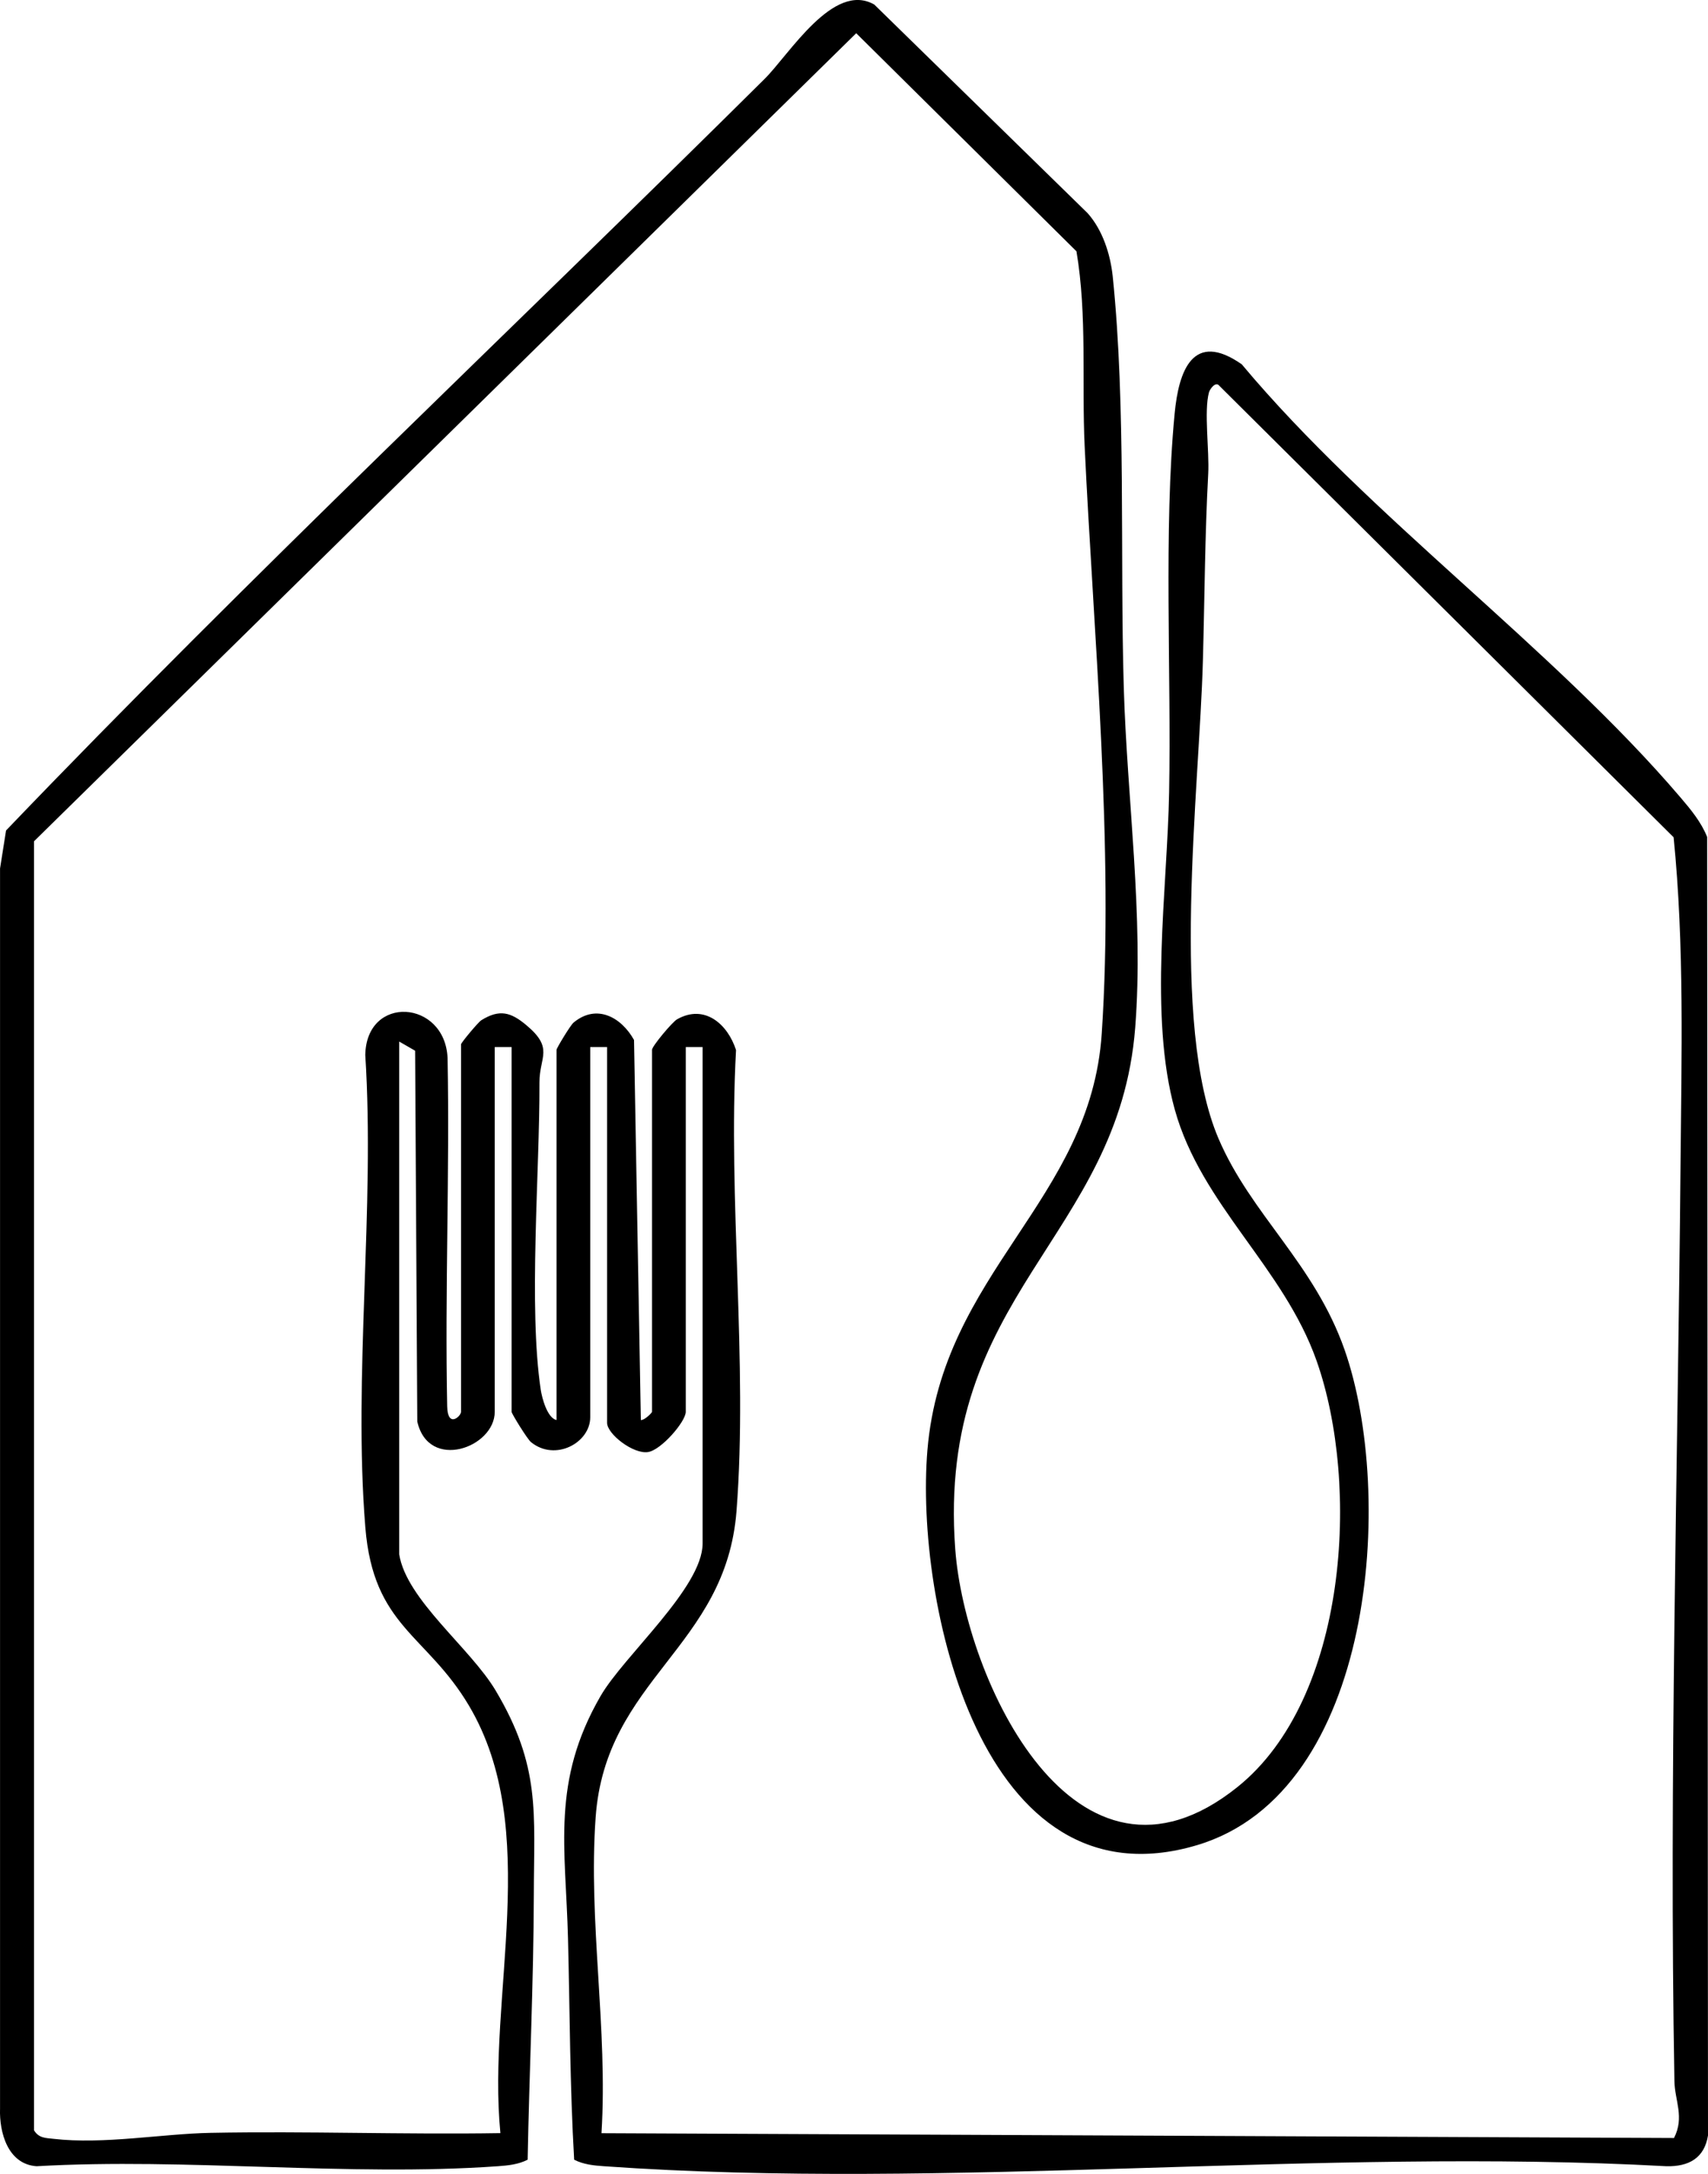 <svg width="44" height="56" viewBox="0 0 44 56" fill="none" xmlns="http://www.w3.org/2000/svg">
<g clip-path="url(#clip0_8_14)">
<path d="M10.284 40.041C10.472 41.213 12.115 42.451 12.769 43.55C13.933 45.508 13.756 46.694 13.752 48.797C13.746 51.083 13.635 53.353 13.593 55.635C13.352 55.758 13.09 55.784 12.823 55.803C8.984 56.076 4.816 55.582 0.941 55.803C0.203 55.751 -0.02 54.936 0.001 54.319V22.372L0.156 21.393C6.476 14.798 13.19 8.489 19.695 2.035C20.333 1.402 21.468 -0.486 22.522 0.117L28.018 5.491C28.406 5.926 28.605 6.551 28.665 7.12C29.011 10.472 28.849 14.318 28.95 17.722C29.035 20.589 29.468 23.6 29.244 26.475C28.818 31.903 24.121 33.33 24.608 39.906C24.855 43.248 27.691 49.394 31.878 46.035C34.728 43.749 35.041 38.24 33.917 35.055C33.066 32.642 30.95 31.045 30.265 28.588C29.591 26.167 30.072 22.906 30.118 20.407C30.176 17.329 29.973 13.657 30.26 10.654C30.365 9.546 30.734 8.508 31.989 9.385C35.291 13.33 39.995 16.679 43.288 20.539C43.557 20.854 43.823 21.174 43.978 21.561L44 55.011C43.907 55.589 43.511 55.816 42.93 55.803C34.01 55.315 24.401 56.431 15.561 55.803C15.293 55.785 15.031 55.758 14.791 55.635C14.68 53.735 14.681 51.832 14.632 49.927C14.573 47.598 14.196 45.898 15.47 43.693C16.071 42.651 18.1 40.902 18.1 39.76V26.973H17.666V36.369C17.666 36.619 17.036 37.355 16.692 37.406C16.311 37.463 15.639 36.94 15.639 36.652V26.973H15.205V36.51C15.205 37.165 14.306 37.658 13.68 37.151C13.584 37.073 13.179 36.414 13.179 36.369V26.973H12.745V36.369C12.745 37.293 11.041 37.904 10.75 36.621L10.694 27.067L10.284 26.831V40.043V40.041ZM0.876 21.672V54.878C1.003 55.08 1.164 55.073 1.375 55.097C2.676 55.247 4.164 54.967 5.429 54.943C7.914 54.896 10.407 54.99 12.891 54.95C12.543 51.422 13.976 47.136 12.082 43.94C10.987 42.093 9.618 41.911 9.411 39.341C9.096 35.431 9.663 31.13 9.41 27.178C9.437 25.615 11.462 25.752 11.53 27.254C11.587 30.23 11.459 33.254 11.52 36.228C11.532 36.803 11.877 36.481 11.877 36.369V26.902C11.877 26.863 12.319 26.331 12.399 26.282C12.872 25.986 13.164 26.081 13.549 26.4C14.283 27.008 13.894 27.22 13.897 27.886C13.905 30.186 13.61 33.675 13.931 35.807C13.962 36.006 14.096 36.529 14.337 36.581V27.043C14.337 27.002 14.696 26.407 14.775 26.343C15.369 25.848 16.007 26.205 16.333 26.79L16.509 36.581C16.602 36.591 16.797 36.393 16.797 36.369V27.043C16.797 26.951 17.317 26.33 17.44 26.259C18.151 25.854 18.747 26.384 18.961 27.05C18.75 30.912 19.268 35.095 18.974 38.918C18.703 42.448 15.599 43.239 15.344 46.82C15.152 49.52 15.662 52.248 15.495 54.952L43.124 55.076C43.401 54.539 43.143 54.109 43.135 53.613C42.995 45.785 43.223 37.858 43.292 30.016C43.317 27.21 43.394 24.347 43.114 21.569L31.416 9.943C31.319 9.81 31.169 10.021 31.145 10.106C31.011 10.593 31.157 11.613 31.125 12.205C31.038 13.811 31.033 15.4 30.988 17.017C30.897 20.344 30.135 26.393 31.39 29.33C32.23 31.294 33.859 32.547 34.64 34.777C35.939 38.493 35.425 46.164 30.837 47.532C25.253 49.198 23.57 41.212 23.891 37.36C24.276 32.765 28.096 30.935 28.382 26.625C28.701 21.855 28.168 16.292 27.942 11.498C27.864 9.823 28.01 8.136 27.731 6.474L22.057 0.856L0.876 21.672Z" fill="black"/>
</g>
<defs>
<clipPath id="clip0_8_14">
<rect width="44" height="56" fill="white"/>
</clipPath>
</defs>
</svg>
